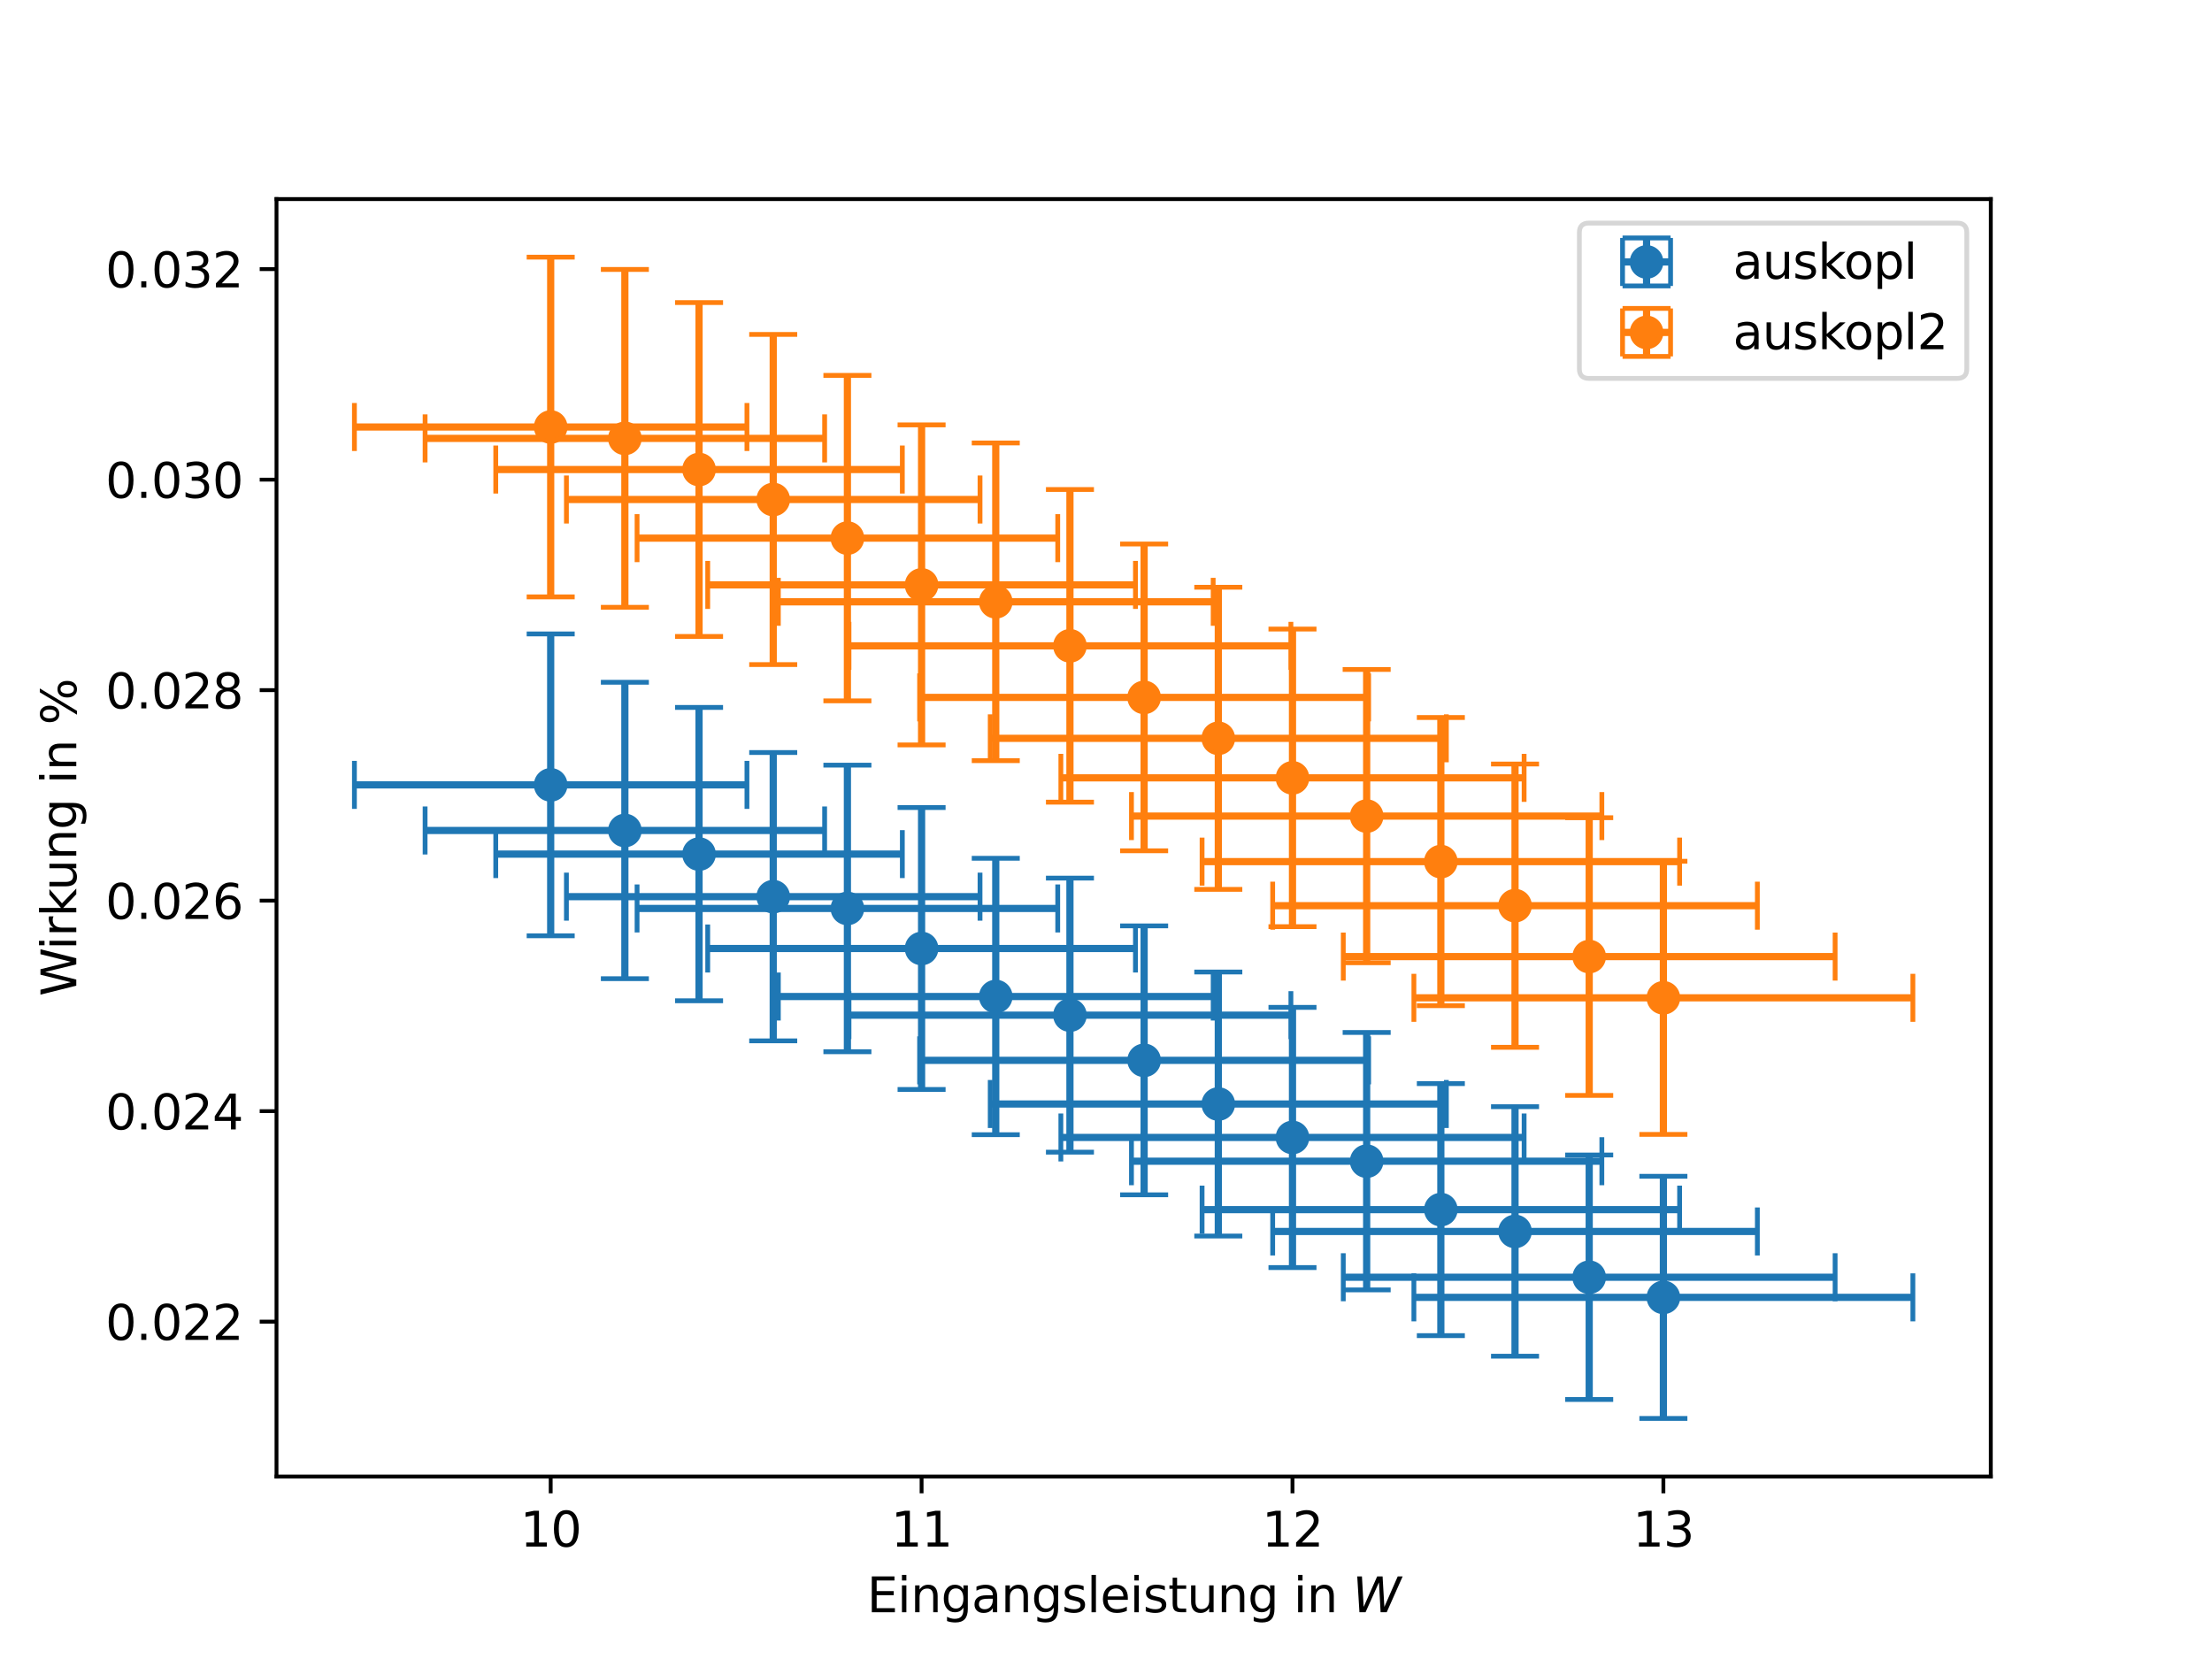<?xml version="1.0" encoding="utf-8" standalone="no"?>
<!DOCTYPE svg PUBLIC "-//W3C//DTD SVG 1.1//EN"
  "http://www.w3.org/Graphics/SVG/1.1/DTD/svg11.dtd">
<svg xmlns:xlink="http://www.w3.org/1999/xlink" width="460.8pt" height="345.6pt" viewBox="0 0 460.8 345.6" xmlns="http://www.w3.org/2000/svg" version="1.1">
 <defs>
  <style type="text/css">*{stroke-linejoin: round; stroke-linecap: butt}</style>
 </defs>
 <g id="figure_1">
  <g id="patch_1">
   <path d="M 0 345.6 
L 460.8 345.6 
L 460.8 0 
L 0 0 
z
" style="fill: #ffffff"/>
  </g>
  <g id="axes_1">
   <g id="patch_2">
    <path d="M 57.6 307.584 
L 414.72 307.584 
L 414.72 41.472 
L 57.6 41.472 
z
" style="fill: #ffffff"/>
   </g>
   <g id="matplotlib.axis_1">
    <g id="xtick_1">
     <g id="line2d_1">
      <defs>
       <path id="m0c7a2da525" d="M 0 0 
L 0 3.5 
" style="stroke: #000000; stroke-width: 0.8"/>
      </defs>
      <g>
       <use xlink:href="#m0c7a2da525" x="114.718" y="307.584" style="stroke: #000000; stroke-width: 0.8"/>
      </g>
     </g>
     <g id="text_1">
      <!-- 10 -->
      <g transform="translate(108.355 322.182) scale(0.1 -0.1)">
       <defs>
        <path id="DejaVuSans-31" d="M 794 531 
L 1825 531 
L 1825 4091 
L 703 3866 
L 703 4441 
L 1819 4666 
L 2450 4666 
L 2450 531 
L 3481 531 
L 3481 0 
L 794 0 
L 794 531 
z
" transform="scale(0.016)"/>
        <path id="DejaVuSans-30" d="M 2034 4250 
Q 1547 4250 1301 3770 
Q 1056 3291 1056 2328 
Q 1056 1369 1301 889 
Q 1547 409 2034 409 
Q 2525 409 2770 889 
Q 3016 1369 3016 2328 
Q 3016 3291 2770 3770 
Q 2525 4250 2034 4250 
z
M 2034 4750 
Q 2819 4750 3233 4129 
Q 3647 3509 3647 2328 
Q 3647 1150 3233 529 
Q 2819 -91 2034 -91 
Q 1250 -91 836 529 
Q 422 1150 422 2328 
Q 422 3509 836 4129 
Q 1250 4750 2034 4750 
z
" transform="scale(0.016)"/>
       </defs>
       <use xlink:href="#DejaVuSans-31"/>
       <use xlink:href="#DejaVuSans-30" x="63.623"/>
      </g>
     </g>
    </g>
    <g id="xtick_2">
     <g id="line2d_2">
      <g>
       <use xlink:href="#m0c7a2da525" x="191.983" y="307.584" style="stroke: #000000; stroke-width: 0.8"/>
      </g>
     </g>
     <g id="text_2">
      <!-- 11 -->
      <g transform="translate(185.62 322.182) scale(0.1 -0.1)">
       <use xlink:href="#DejaVuSans-31"/>
       <use xlink:href="#DejaVuSans-31" x="63.623"/>
      </g>
     </g>
    </g>
    <g id="xtick_3">
     <g id="line2d_3">
      <g>
       <use xlink:href="#m0c7a2da525" x="269.248" y="307.584" style="stroke: #000000; stroke-width: 0.8"/>
      </g>
     </g>
     <g id="text_3">
      <!-- 12 -->
      <g transform="translate(262.885 322.182) scale(0.1 -0.1)">
       <defs>
        <path id="DejaVuSans-32" d="M 1228 531 
L 3431 531 
L 3431 0 
L 469 0 
L 469 531 
Q 828 903 1448 1529 
Q 2069 2156 2228 2338 
Q 2531 2678 2651 2914 
Q 2772 3150 2772 3378 
Q 2772 3750 2511 3984 
Q 2250 4219 1831 4219 
Q 1534 4219 1204 4116 
Q 875 4013 500 3803 
L 500 4441 
Q 881 4594 1212 4672 
Q 1544 4750 1819 4750 
Q 2544 4750 2975 4387 
Q 3406 4025 3406 3419 
Q 3406 3131 3298 2873 
Q 3191 2616 2906 2266 
Q 2828 2175 2409 1742 
Q 1991 1309 1228 531 
z
" transform="scale(0.016)"/>
       </defs>
       <use xlink:href="#DejaVuSans-31"/>
       <use xlink:href="#DejaVuSans-32" x="63.623"/>
      </g>
     </g>
    </g>
    <g id="xtick_4">
     <g id="line2d_4">
      <g>
       <use xlink:href="#m0c7a2da525" x="346.513" y="307.584" style="stroke: #000000; stroke-width: 0.8"/>
      </g>
     </g>
     <g id="text_4">
      <!-- 13 -->
      <g transform="translate(340.15 322.182) scale(0.1 -0.1)">
       <defs>
        <path id="DejaVuSans-33" d="M 2597 2516 
Q 3050 2419 3304 2112 
Q 3559 1806 3559 1356 
Q 3559 666 3084 287 
Q 2609 -91 1734 -91 
Q 1441 -91 1130 -33 
Q 819 25 488 141 
L 488 750 
Q 750 597 1062 519 
Q 1375 441 1716 441 
Q 2309 441 2620 675 
Q 2931 909 2931 1356 
Q 2931 1769 2642 2001 
Q 2353 2234 1838 2234 
L 1294 2234 
L 1294 2753 
L 1863 2753 
Q 2328 2753 2575 2939 
Q 2822 3125 2822 3475 
Q 2822 3834 2567 4026 
Q 2313 4219 1838 4219 
Q 1578 4219 1281 4162 
Q 984 4106 628 3988 
L 628 4550 
Q 988 4650 1302 4700 
Q 1616 4750 1894 4750 
Q 2613 4750 3031 4423 
Q 3450 4097 3450 3541 
Q 3450 3153 3228 2886 
Q 3006 2619 2597 2516 
z
" transform="scale(0.016)"/>
       </defs>
       <use xlink:href="#DejaVuSans-31"/>
       <use xlink:href="#DejaVuSans-33" x="63.623"/>
      </g>
     </g>
    </g>
    <g id="text_5">
     <!-- Eingangsleistung in $W$ -->
     <g transform="translate(180.61 335.862) scale(0.1 -0.1)">
      <defs>
       <path id="DejaVuSans-45" d="M 628 4666 
L 3578 4666 
L 3578 4134 
L 1259 4134 
L 1259 2753 
L 3481 2753 
L 3481 2222 
L 1259 2222 
L 1259 531 
L 3634 531 
L 3634 0 
L 628 0 
L 628 4666 
z
" transform="scale(0.016)"/>
       <path id="DejaVuSans-69" d="M 603 3500 
L 1178 3500 
L 1178 0 
L 603 0 
L 603 3500 
z
M 603 4863 
L 1178 4863 
L 1178 4134 
L 603 4134 
L 603 4863 
z
" transform="scale(0.016)"/>
       <path id="DejaVuSans-6e" d="M 3513 2113 
L 3513 0 
L 2938 0 
L 2938 2094 
Q 2938 2591 2744 2837 
Q 2550 3084 2163 3084 
Q 1697 3084 1428 2787 
Q 1159 2491 1159 1978 
L 1159 0 
L 581 0 
L 581 3500 
L 1159 3500 
L 1159 2956 
Q 1366 3272 1645 3428 
Q 1925 3584 2291 3584 
Q 2894 3584 3203 3211 
Q 3513 2838 3513 2113 
z
" transform="scale(0.016)"/>
       <path id="DejaVuSans-67" d="M 2906 1791 
Q 2906 2416 2648 2759 
Q 2391 3103 1925 3103 
Q 1463 3103 1205 2759 
Q 947 2416 947 1791 
Q 947 1169 1205 825 
Q 1463 481 1925 481 
Q 2391 481 2648 825 
Q 2906 1169 2906 1791 
z
M 3481 434 
Q 3481 -459 3084 -895 
Q 2688 -1331 1869 -1331 
Q 1566 -1331 1297 -1286 
Q 1028 -1241 775 -1147 
L 775 -588 
Q 1028 -725 1275 -790 
Q 1522 -856 1778 -856 
Q 2344 -856 2625 -561 
Q 2906 -266 2906 331 
L 2906 616 
Q 2728 306 2450 153 
Q 2172 0 1784 0 
Q 1141 0 747 490 
Q 353 981 353 1791 
Q 353 2603 747 3093 
Q 1141 3584 1784 3584 
Q 2172 3584 2450 3431 
Q 2728 3278 2906 2969 
L 2906 3500 
L 3481 3500 
L 3481 434 
z
" transform="scale(0.016)"/>
       <path id="DejaVuSans-61" d="M 2194 1759 
Q 1497 1759 1228 1600 
Q 959 1441 959 1056 
Q 959 750 1161 570 
Q 1363 391 1709 391 
Q 2188 391 2477 730 
Q 2766 1069 2766 1631 
L 2766 1759 
L 2194 1759 
z
M 3341 1997 
L 3341 0 
L 2766 0 
L 2766 531 
Q 2569 213 2275 61 
Q 1981 -91 1556 -91 
Q 1019 -91 701 211 
Q 384 513 384 1019 
Q 384 1609 779 1909 
Q 1175 2209 1959 2209 
L 2766 2209 
L 2766 2266 
Q 2766 2663 2505 2880 
Q 2244 3097 1772 3097 
Q 1472 3097 1187 3025 
Q 903 2953 641 2809 
L 641 3341 
Q 956 3463 1253 3523 
Q 1550 3584 1831 3584 
Q 2591 3584 2966 3190 
Q 3341 2797 3341 1997 
z
" transform="scale(0.016)"/>
       <path id="DejaVuSans-73" d="M 2834 3397 
L 2834 2853 
Q 2591 2978 2328 3040 
Q 2066 3103 1784 3103 
Q 1356 3103 1142 2972 
Q 928 2841 928 2578 
Q 928 2378 1081 2264 
Q 1234 2150 1697 2047 
L 1894 2003 
Q 2506 1872 2764 1633 
Q 3022 1394 3022 966 
Q 3022 478 2636 193 
Q 2250 -91 1575 -91 
Q 1294 -91 989 -36 
Q 684 19 347 128 
L 347 722 
Q 666 556 975 473 
Q 1284 391 1588 391 
Q 1994 391 2212 530 
Q 2431 669 2431 922 
Q 2431 1156 2273 1281 
Q 2116 1406 1581 1522 
L 1381 1569 
Q 847 1681 609 1914 
Q 372 2147 372 2553 
Q 372 3047 722 3315 
Q 1072 3584 1716 3584 
Q 2034 3584 2315 3537 
Q 2597 3491 2834 3397 
z
" transform="scale(0.016)"/>
       <path id="DejaVuSans-6c" d="M 603 4863 
L 1178 4863 
L 1178 0 
L 603 0 
L 603 4863 
z
" transform="scale(0.016)"/>
       <path id="DejaVuSans-65" d="M 3597 1894 
L 3597 1613 
L 953 1613 
Q 991 1019 1311 708 
Q 1631 397 2203 397 
Q 2534 397 2845 478 
Q 3156 559 3463 722 
L 3463 178 
Q 3153 47 2828 -22 
Q 2503 -91 2169 -91 
Q 1331 -91 842 396 
Q 353 884 353 1716 
Q 353 2575 817 3079 
Q 1281 3584 2069 3584 
Q 2775 3584 3186 3129 
Q 3597 2675 3597 1894 
z
M 3022 2063 
Q 3016 2534 2758 2815 
Q 2500 3097 2075 3097 
Q 1594 3097 1305 2825 
Q 1016 2553 972 2059 
L 3022 2063 
z
" transform="scale(0.016)"/>
       <path id="DejaVuSans-74" d="M 1172 4494 
L 1172 3500 
L 2356 3500 
L 2356 3053 
L 1172 3053 
L 1172 1153 
Q 1172 725 1289 603 
Q 1406 481 1766 481 
L 2356 481 
L 2356 0 
L 1766 0 
Q 1100 0 847 248 
Q 594 497 594 1153 
L 594 3053 
L 172 3053 
L 172 3500 
L 594 3500 
L 594 4494 
L 1172 4494 
z
" transform="scale(0.016)"/>
       <path id="DejaVuSans-75" d="M 544 1381 
L 544 3500 
L 1119 3500 
L 1119 1403 
Q 1119 906 1312 657 
Q 1506 409 1894 409 
Q 2359 409 2629 706 
Q 2900 1003 2900 1516 
L 2900 3500 
L 3475 3500 
L 3475 0 
L 2900 0 
L 2900 538 
Q 2691 219 2414 64 
Q 2138 -91 1772 -91 
Q 1169 -91 856 284 
Q 544 659 544 1381 
z
M 1991 3584 
L 1991 3584 
z
" transform="scale(0.016)"/>
       <path id="DejaVuSans-20" transform="scale(0.016)"/>
       <path id="DejaVuSans-Oblique-57" d="M 616 4666 
L 1228 4666 
L 1453 697 
L 3213 4666 
L 3916 4666 
L 4147 697 
L 5888 4666 
L 6528 4666 
L 4453 0 
L 3659 0 
L 3444 3891 
L 1697 0 
L 903 0 
L 616 4666 
z
" transform="scale(0.016)"/>
      </defs>
      <use xlink:href="#DejaVuSans-45" transform="translate(0 0.016)"/>
      <use xlink:href="#DejaVuSans-69" transform="translate(63.184 0.016)"/>
      <use xlink:href="#DejaVuSans-6e" transform="translate(90.967 0.016)"/>
      <use xlink:href="#DejaVuSans-67" transform="translate(154.346 0.016)"/>
      <use xlink:href="#DejaVuSans-61" transform="translate(217.822 0.016)"/>
      <use xlink:href="#DejaVuSans-6e" transform="translate(279.102 0.016)"/>
      <use xlink:href="#DejaVuSans-67" transform="translate(342.48 0.016)"/>
      <use xlink:href="#DejaVuSans-73" transform="translate(405.957 0.016)"/>
      <use xlink:href="#DejaVuSans-6c" transform="translate(458.057 0.016)"/>
      <use xlink:href="#DejaVuSans-65" transform="translate(485.84 0.016)"/>
      <use xlink:href="#DejaVuSans-69" transform="translate(547.363 0.016)"/>
      <use xlink:href="#DejaVuSans-73" transform="translate(575.146 0.016)"/>
      <use xlink:href="#DejaVuSans-74" transform="translate(627.246 0.016)"/>
      <use xlink:href="#DejaVuSans-75" transform="translate(666.455 0.016)"/>
      <use xlink:href="#DejaVuSans-6e" transform="translate(729.834 0.016)"/>
      <use xlink:href="#DejaVuSans-67" transform="translate(793.213 0.016)"/>
      <use xlink:href="#DejaVuSans-20" transform="translate(856.689 0.016)"/>
      <use xlink:href="#DejaVuSans-69" transform="translate(888.477 0.016)"/>
      <use xlink:href="#DejaVuSans-6e" transform="translate(916.26 0.016)"/>
      <use xlink:href="#DejaVuSans-20" transform="translate(979.639 0.016)"/>
      <use xlink:href="#DejaVuSans-Oblique-57" transform="translate(1011.426 0.016)"/>
     </g>
    </g>
   </g>
   <g id="matplotlib.axis_2">
    <g id="ytick_1">
     <g id="line2d_5">
      <defs>
       <path id="m2377518bad" d="M 0 0 
L -3.5 0 
" style="stroke: #000000; stroke-width: 0.8"/>
      </defs>
      <g>
       <use xlink:href="#m2377518bad" x="57.6" y="275.325" style="stroke: #000000; stroke-width: 0.8"/>
      </g>
     </g>
     <g id="text_6">
      <!-- 0.022 -->
      <g transform="translate(21.972 279.125) scale(0.1 -0.1)">
       <defs>
        <path id="DejaVuSans-2e" d="M 684 794 
L 1344 794 
L 1344 0 
L 684 0 
L 684 794 
z
" transform="scale(0.016)"/>
       </defs>
       <use xlink:href="#DejaVuSans-30"/>
       <use xlink:href="#DejaVuSans-2e" x="63.623"/>
       <use xlink:href="#DejaVuSans-30" x="95.41"/>
       <use xlink:href="#DejaVuSans-32" x="159.033"/>
       <use xlink:href="#DejaVuSans-32" x="222.656"/>
      </g>
     </g>
    </g>
    <g id="ytick_2">
     <g id="line2d_6">
      <g>
       <use xlink:href="#m2377518bad" x="57.6" y="231.474" style="stroke: #000000; stroke-width: 0.8"/>
      </g>
     </g>
     <g id="text_7">
      <!-- 0.024 -->
      <g transform="translate(21.972 235.273) scale(0.1 -0.1)">
       <defs>
        <path id="DejaVuSans-34" d="M 2419 4116 
L 825 1625 
L 2419 1625 
L 2419 4116 
z
M 2253 4666 
L 3047 4666 
L 3047 1625 
L 3713 1625 
L 3713 1100 
L 3047 1100 
L 3047 0 
L 2419 0 
L 2419 1100 
L 313 1100 
L 313 1709 
L 2253 4666 
z
" transform="scale(0.016)"/>
       </defs>
       <use xlink:href="#DejaVuSans-30"/>
       <use xlink:href="#DejaVuSans-2e" x="63.623"/>
       <use xlink:href="#DejaVuSans-30" x="95.41"/>
       <use xlink:href="#DejaVuSans-32" x="159.033"/>
       <use xlink:href="#DejaVuSans-34" x="222.656"/>
      </g>
     </g>
    </g>
    <g id="ytick_3">
     <g id="line2d_7">
      <g>
       <use xlink:href="#m2377518bad" x="57.6" y="187.622" style="stroke: #000000; stroke-width: 0.8"/>
      </g>
     </g>
     <g id="text_8">
      <!-- 0.026 -->
      <g transform="translate(21.972 191.421) scale(0.1 -0.1)">
       <defs>
        <path id="DejaVuSans-36" d="M 2113 2584 
Q 1688 2584 1439 2293 
Q 1191 2003 1191 1497 
Q 1191 994 1439 701 
Q 1688 409 2113 409 
Q 2538 409 2786 701 
Q 3034 994 3034 1497 
Q 3034 2003 2786 2293 
Q 2538 2584 2113 2584 
z
M 3366 4563 
L 3366 3988 
Q 3128 4100 2886 4159 
Q 2644 4219 2406 4219 
Q 1781 4219 1451 3797 
Q 1122 3375 1075 2522 
Q 1259 2794 1537 2939 
Q 1816 3084 2150 3084 
Q 2853 3084 3261 2657 
Q 3669 2231 3669 1497 
Q 3669 778 3244 343 
Q 2819 -91 2113 -91 
Q 1303 -91 875 529 
Q 447 1150 447 2328 
Q 447 3434 972 4092 
Q 1497 4750 2381 4750 
Q 2619 4750 2861 4703 
Q 3103 4656 3366 4563 
z
" transform="scale(0.016)"/>
       </defs>
       <use xlink:href="#DejaVuSans-30"/>
       <use xlink:href="#DejaVuSans-2e" x="63.623"/>
       <use xlink:href="#DejaVuSans-30" x="95.41"/>
       <use xlink:href="#DejaVuSans-32" x="159.033"/>
       <use xlink:href="#DejaVuSans-36" x="222.656"/>
      </g>
     </g>
    </g>
    <g id="ytick_4">
     <g id="line2d_8">
      <g>
       <use xlink:href="#m2377518bad" x="57.6" y="143.77" style="stroke: #000000; stroke-width: 0.8"/>
      </g>
     </g>
     <g id="text_9">
      <!-- 0.028 -->
      <g transform="translate(21.972 147.569) scale(0.1 -0.1)">
       <defs>
        <path id="DejaVuSans-38" d="M 2034 2216 
Q 1584 2216 1326 1975 
Q 1069 1734 1069 1313 
Q 1069 891 1326 650 
Q 1584 409 2034 409 
Q 2484 409 2743 651 
Q 3003 894 3003 1313 
Q 3003 1734 2745 1975 
Q 2488 2216 2034 2216 
z
M 1403 2484 
Q 997 2584 770 2862 
Q 544 3141 544 3541 
Q 544 4100 942 4425 
Q 1341 4750 2034 4750 
Q 2731 4750 3128 4425 
Q 3525 4100 3525 3541 
Q 3525 3141 3298 2862 
Q 3072 2584 2669 2484 
Q 3125 2378 3379 2068 
Q 3634 1759 3634 1313 
Q 3634 634 3220 271 
Q 2806 -91 2034 -91 
Q 1263 -91 848 271 
Q 434 634 434 1313 
Q 434 1759 690 2068 
Q 947 2378 1403 2484 
z
M 1172 3481 
Q 1172 3119 1398 2916 
Q 1625 2713 2034 2713 
Q 2441 2713 2670 2916 
Q 2900 3119 2900 3481 
Q 2900 3844 2670 4047 
Q 2441 4250 2034 4250 
Q 1625 4250 1398 4047 
Q 1172 3844 1172 3481 
z
" transform="scale(0.016)"/>
       </defs>
       <use xlink:href="#DejaVuSans-30"/>
       <use xlink:href="#DejaVuSans-2e" x="63.623"/>
       <use xlink:href="#DejaVuSans-30" x="95.41"/>
       <use xlink:href="#DejaVuSans-32" x="159.033"/>
       <use xlink:href="#DejaVuSans-38" x="222.656"/>
      </g>
     </g>
    </g>
    <g id="ytick_5">
     <g id="line2d_9">
      <g>
       <use xlink:href="#m2377518bad" x="57.6" y="99.918" style="stroke: #000000; stroke-width: 0.8"/>
      </g>
     </g>
     <g id="text_10">
      <!-- 0.030 -->
      <g transform="translate(21.972 103.717) scale(0.1 -0.1)">
       <use xlink:href="#DejaVuSans-30"/>
       <use xlink:href="#DejaVuSans-2e" x="63.623"/>
       <use xlink:href="#DejaVuSans-30" x="95.41"/>
       <use xlink:href="#DejaVuSans-33" x="159.033"/>
       <use xlink:href="#DejaVuSans-30" x="222.656"/>
      </g>
     </g>
    </g>
    <g id="ytick_6">
     <g id="line2d_10">
      <g>
       <use xlink:href="#m2377518bad" x="57.6" y="56.066" style="stroke: #000000; stroke-width: 0.8"/>
      </g>
     </g>
     <g id="text_11">
      <!-- 0.032 -->
      <g transform="translate(21.972 59.865) scale(0.1 -0.1)">
       <use xlink:href="#DejaVuSans-30"/>
       <use xlink:href="#DejaVuSans-2e" x="63.623"/>
       <use xlink:href="#DejaVuSans-30" x="95.41"/>
       <use xlink:href="#DejaVuSans-33" x="159.033"/>
       <use xlink:href="#DejaVuSans-32" x="222.656"/>
      </g>
     </g>
    </g>
    <g id="text_12">
     <!-- Wirkung in % -->
     <g transform="translate(15.892 207.541) rotate(-90) scale(0.1 -0.1)">
      <defs>
       <path id="DejaVuSans-57" d="M 213 4666 
L 850 4666 
L 1831 722 
L 2809 4666 
L 3519 4666 
L 4500 722 
L 5478 4666 
L 6119 4666 
L 4947 0 
L 4153 0 
L 3169 4050 
L 2175 0 
L 1381 0 
L 213 4666 
z
" transform="scale(0.016)"/>
       <path id="DejaVuSans-72" d="M 2631 2963 
Q 2534 3019 2420 3045 
Q 2306 3072 2169 3072 
Q 1681 3072 1420 2755 
Q 1159 2438 1159 1844 
L 1159 0 
L 581 0 
L 581 3500 
L 1159 3500 
L 1159 2956 
Q 1341 3275 1631 3429 
Q 1922 3584 2338 3584 
Q 2397 3584 2469 3576 
Q 2541 3569 2628 3553 
L 2631 2963 
z
" transform="scale(0.016)"/>
       <path id="DejaVuSans-6b" d="M 581 4863 
L 1159 4863 
L 1159 1991 
L 2875 3500 
L 3609 3500 
L 1753 1863 
L 3688 0 
L 2938 0 
L 1159 1709 
L 1159 0 
L 581 0 
L 581 4863 
z
" transform="scale(0.016)"/>
       <path id="DejaVuSans-25" d="M 4653 2053 
Q 4381 2053 4226 1822 
Q 4072 1591 4072 1178 
Q 4072 772 4226 539 
Q 4381 306 4653 306 
Q 4919 306 5073 539 
Q 5228 772 5228 1178 
Q 5228 1588 5073 1820 
Q 4919 2053 4653 2053 
z
M 4653 2450 
Q 5147 2450 5437 2106 
Q 5728 1763 5728 1178 
Q 5728 594 5436 251 
Q 5144 -91 4653 -91 
Q 4153 -91 3862 251 
Q 3572 594 3572 1178 
Q 3572 1766 3864 2108 
Q 4156 2450 4653 2450 
z
M 1428 4353 
Q 1159 4353 1004 4120 
Q 850 3888 850 3481 
Q 850 3069 1003 2837 
Q 1156 2606 1428 2606 
Q 1700 2606 1854 2837 
Q 2009 3069 2009 3481 
Q 2009 3884 1853 4118 
Q 1697 4353 1428 4353 
z
M 4250 4750 
L 4750 4750 
L 1831 -91 
L 1331 -91 
L 4250 4750 
z
M 1428 4750 
Q 1922 4750 2215 4408 
Q 2509 4066 2509 3481 
Q 2509 2891 2217 2550 
Q 1925 2209 1428 2209 
Q 931 2209 642 2551 
Q 353 2894 353 3481 
Q 353 4063 643 4406 
Q 934 4750 1428 4750 
z
" transform="scale(0.016)"/>
      </defs>
      <use xlink:href="#DejaVuSans-57"/>
      <use xlink:href="#DejaVuSans-69" x="96.627"/>
      <use xlink:href="#DejaVuSans-72" x="124.41"/>
      <use xlink:href="#DejaVuSans-6b" x="165.523"/>
      <use xlink:href="#DejaVuSans-75" x="220.309"/>
      <use xlink:href="#DejaVuSans-6e" x="283.688"/>
      <use xlink:href="#DejaVuSans-67" x="347.066"/>
      <use xlink:href="#DejaVuSans-20" x="410.543"/>
      <use xlink:href="#DejaVuSans-69" x="442.33"/>
      <use xlink:href="#DejaVuSans-6e" x="470.113"/>
      <use xlink:href="#DejaVuSans-20" x="533.492"/>
      <use xlink:href="#DejaVuSans-25" x="565.279"/>
     </g>
    </g>
   </g>
   <g id="LineCollection_1">
    <path d="M 73.833 163.503 
L 155.602 163.503 
" clip-path="url(#p0dd35135f7)" style="fill: none; stroke: #1f77b4; stroke-width: 1.5"/>
    <path d="M 88.555 173.004 
L 171.786 173.004 
" clip-path="url(#p0dd35135f7)" style="fill: none; stroke: #1f77b4; stroke-width: 1.5"/>
    <path d="M 103.276 177.924 
L 187.972 177.924 
" clip-path="url(#p0dd35135f7)" style="fill: none; stroke: #1f77b4; stroke-width: 1.5"/>
    <path d="M 117.995 186.794 
L 204.158 186.794 
" clip-path="url(#p0dd35135f7)" style="fill: none; stroke: #1f77b4; stroke-width: 1.5"/>
    <path d="M 132.713 189.246 
L 220.346 189.246 
" clip-path="url(#p0dd35135f7)" style="fill: none; stroke: #1f77b4; stroke-width: 1.5"/>
    <path d="M 147.429 197.588 
L 236.536 197.588 
" clip-path="url(#p0dd35135f7)" style="fill: none; stroke: #1f77b4; stroke-width: 1.5"/>
    <path d="M 162.145 207.59 
L 252.726 207.59 
" clip-path="url(#p0dd35135f7)" style="fill: none; stroke: #1f77b4; stroke-width: 1.5"/>
    <path d="M 176.859 211.471 
L 268.918 211.471 
" clip-path="url(#p0dd35135f7)" style="fill: none; stroke: #1f77b4; stroke-width: 1.5"/>
    <path d="M 191.572 220.889 
L 285.111 220.889 
" clip-path="url(#p0dd35135f7)" style="fill: none; stroke: #1f77b4; stroke-width: 1.5"/>
    <path d="M 206.284 229.987 
L 301.305 229.987 
" clip-path="url(#p0dd35135f7)" style="fill: none; stroke: #1f77b4; stroke-width: 1.5"/>
    <path d="M 220.996 236.955 
L 317.5 236.955 
" clip-path="url(#p0dd35135f7)" style="fill: none; stroke: #1f77b4; stroke-width: 1.5"/>
    <path d="M 235.706 241.897 
L 333.695 241.897 
" clip-path="url(#p0dd35135f7)" style="fill: none; stroke: #1f77b4; stroke-width: 1.5"/>
    <path d="M 250.415 251.985 
L 349.892 251.985 
" clip-path="url(#p0dd35135f7)" style="fill: none; stroke: #1f77b4; stroke-width: 1.5"/>
    <path d="M 265.123 256.532 
L 366.09 256.532 
" clip-path="url(#p0dd35135f7)" style="fill: none; stroke: #1f77b4; stroke-width: 1.5"/>
    <path d="M 279.831 266.075 
L 382.288 266.075 
" clip-path="url(#p0dd35135f7)" style="fill: none; stroke: #1f77b4; stroke-width: 1.5"/>
    <path d="M 294.538 270.266 
L 398.487 270.266 
" clip-path="url(#p0dd35135f7)" style="fill: none; stroke: #1f77b4; stroke-width: 1.5"/>
   </g>
   <g id="LineCollection_2">
    <path d="M 114.718 194.946 
L 114.718 132.061 
" clip-path="url(#p0dd35135f7)" style="fill: none; stroke: #1f77b4; stroke-width: 1.5"/>
    <path d="M 130.171 203.88 
L 130.171 142.129 
" clip-path="url(#p0dd35135f7)" style="fill: none; stroke: #1f77b4; stroke-width: 1.5"/>
    <path d="M 145.624 208.479 
L 145.624 147.369 
" clip-path="url(#p0dd35135f7)" style="fill: none; stroke: #1f77b4; stroke-width: 1.5"/>
    <path d="M 161.077 216.826 
L 161.077 156.763 
" clip-path="url(#p0dd35135f7)" style="fill: none; stroke: #1f77b4; stroke-width: 1.5"/>
    <path d="M 176.53 219.095 
L 176.53 159.396 
" clip-path="url(#p0dd35135f7)" style="fill: none; stroke: #1f77b4; stroke-width: 1.5"/>
    <path d="M 191.983 226.95 
L 191.983 168.226 
" clip-path="url(#p0dd35135f7)" style="fill: none; stroke: #1f77b4; stroke-width: 1.5"/>
    <path d="M 207.436 236.381 
L 207.436 178.798 
" clip-path="url(#p0dd35135f7)" style="fill: none; stroke: #1f77b4; stroke-width: 1.5"/>
    <path d="M 222.889 240.016 
L 222.889 182.926 
" clip-path="url(#p0dd35135f7)" style="fill: none; stroke: #1f77b4; stroke-width: 1.5"/>
    <path d="M 238.342 248.901 
L 238.342 192.876 
" clip-path="url(#p0dd35135f7)" style="fill: none; stroke: #1f77b4; stroke-width: 1.5"/>
    <path d="M 253.795 257.487 
L 253.795 202.487 
" clip-path="url(#p0dd35135f7)" style="fill: none; stroke: #1f77b4; stroke-width: 1.5"/>
    <path d="M 269.248 264.056 
L 269.248 209.854 
" clip-path="url(#p0dd35135f7)" style="fill: none; stroke: #1f77b4; stroke-width: 1.5"/>
    <path d="M 284.701 268.707 
L 284.701 215.087 
" clip-path="url(#p0dd35135f7)" style="fill: none; stroke: #1f77b4; stroke-width: 1.5"/>
    <path d="M 300.154 278.239 
L 300.154 225.731 
" clip-path="url(#p0dd35135f7)" style="fill: none; stroke: #1f77b4; stroke-width: 1.5"/>
    <path d="M 315.607 282.52 
L 315.607 230.543 
" clip-path="url(#p0dd35135f7)" style="fill: none; stroke: #1f77b4; stroke-width: 1.5"/>
    <path d="M 331.06 291.541 
L 331.06 240.609 
" clip-path="url(#p0dd35135f7)" style="fill: none; stroke: #1f77b4; stroke-width: 1.5"/>
    <path d="M 346.513 295.488 
L 346.513 245.043 
" clip-path="url(#p0dd35135f7)" style="fill: none; stroke: #1f77b4; stroke-width: 1.5"/>
   </g>
   <g id="line2d_11">
    <defs>
     <path id="m88c72d7dd5" d="M 0 5 
L 0 -5 
" style="stroke: #1f77b4"/>
    </defs>
    <g clip-path="url(#p0dd35135f7)">
     <use xlink:href="#m88c72d7dd5" x="73.833" y="163.503" style="fill: #1f77b4; stroke: #1f77b4"/>
     <use xlink:href="#m88c72d7dd5" x="88.555" y="173.004" style="fill: #1f77b4; stroke: #1f77b4"/>
     <use xlink:href="#m88c72d7dd5" x="103.276" y="177.924" style="fill: #1f77b4; stroke: #1f77b4"/>
     <use xlink:href="#m88c72d7dd5" x="117.995" y="186.794" style="fill: #1f77b4; stroke: #1f77b4"/>
     <use xlink:href="#m88c72d7dd5" x="132.713" y="189.246" style="fill: #1f77b4; stroke: #1f77b4"/>
     <use xlink:href="#m88c72d7dd5" x="147.429" y="197.588" style="fill: #1f77b4; stroke: #1f77b4"/>
     <use xlink:href="#m88c72d7dd5" x="162.145" y="207.59" style="fill: #1f77b4; stroke: #1f77b4"/>
     <use xlink:href="#m88c72d7dd5" x="176.859" y="211.471" style="fill: #1f77b4; stroke: #1f77b4"/>
     <use xlink:href="#m88c72d7dd5" x="191.572" y="220.889" style="fill: #1f77b4; stroke: #1f77b4"/>
     <use xlink:href="#m88c72d7dd5" x="206.284" y="229.987" style="fill: #1f77b4; stroke: #1f77b4"/>
     <use xlink:href="#m88c72d7dd5" x="220.996" y="236.955" style="fill: #1f77b4; stroke: #1f77b4"/>
     <use xlink:href="#m88c72d7dd5" x="235.706" y="241.897" style="fill: #1f77b4; stroke: #1f77b4"/>
     <use xlink:href="#m88c72d7dd5" x="250.415" y="251.985" style="fill: #1f77b4; stroke: #1f77b4"/>
     <use xlink:href="#m88c72d7dd5" x="265.123" y="256.532" style="fill: #1f77b4; stroke: #1f77b4"/>
     <use xlink:href="#m88c72d7dd5" x="279.831" y="266.075" style="fill: #1f77b4; stroke: #1f77b4"/>
     <use xlink:href="#m88c72d7dd5" x="294.538" y="270.266" style="fill: #1f77b4; stroke: #1f77b4"/>
    </g>
   </g>
   <g id="line2d_12">
    <g clip-path="url(#p0dd35135f7)">
     <use xlink:href="#m88c72d7dd5" x="155.602" y="163.503" style="fill: #1f77b4; stroke: #1f77b4"/>
     <use xlink:href="#m88c72d7dd5" x="171.786" y="173.004" style="fill: #1f77b4; stroke: #1f77b4"/>
     <use xlink:href="#m88c72d7dd5" x="187.972" y="177.924" style="fill: #1f77b4; stroke: #1f77b4"/>
     <use xlink:href="#m88c72d7dd5" x="204.158" y="186.794" style="fill: #1f77b4; stroke: #1f77b4"/>
     <use xlink:href="#m88c72d7dd5" x="220.346" y="189.246" style="fill: #1f77b4; stroke: #1f77b4"/>
     <use xlink:href="#m88c72d7dd5" x="236.536" y="197.588" style="fill: #1f77b4; stroke: #1f77b4"/>
     <use xlink:href="#m88c72d7dd5" x="252.726" y="207.59" style="fill: #1f77b4; stroke: #1f77b4"/>
     <use xlink:href="#m88c72d7dd5" x="268.918" y="211.471" style="fill: #1f77b4; stroke: #1f77b4"/>
     <use xlink:href="#m88c72d7dd5" x="285.111" y="220.889" style="fill: #1f77b4; stroke: #1f77b4"/>
     <use xlink:href="#m88c72d7dd5" x="301.305" y="229.987" style="fill: #1f77b4; stroke: #1f77b4"/>
     <use xlink:href="#m88c72d7dd5" x="317.5" y="236.955" style="fill: #1f77b4; stroke: #1f77b4"/>
     <use xlink:href="#m88c72d7dd5" x="333.695" y="241.897" style="fill: #1f77b4; stroke: #1f77b4"/>
     <use xlink:href="#m88c72d7dd5" x="349.892" y="251.985" style="fill: #1f77b4; stroke: #1f77b4"/>
     <use xlink:href="#m88c72d7dd5" x="366.09" y="256.532" style="fill: #1f77b4; stroke: #1f77b4"/>
     <use xlink:href="#m88c72d7dd5" x="382.288" y="266.075" style="fill: #1f77b4; stroke: #1f77b4"/>
     <use xlink:href="#m88c72d7dd5" x="398.487" y="270.266" style="fill: #1f77b4; stroke: #1f77b4"/>
    </g>
   </g>
   <g id="line2d_13">
    <defs>
     <path id="m3e5dcda5ac" d="M 5 0 
L -5 -0 
" style="stroke: #1f77b4"/>
    </defs>
    <g clip-path="url(#p0dd35135f7)">
     <use xlink:href="#m3e5dcda5ac" x="114.718" y="194.946" style="fill: #1f77b4; stroke: #1f77b4"/>
     <use xlink:href="#m3e5dcda5ac" x="130.171" y="203.88" style="fill: #1f77b4; stroke: #1f77b4"/>
     <use xlink:href="#m3e5dcda5ac" x="145.624" y="208.479" style="fill: #1f77b4; stroke: #1f77b4"/>
     <use xlink:href="#m3e5dcda5ac" x="161.077" y="216.826" style="fill: #1f77b4; stroke: #1f77b4"/>
     <use xlink:href="#m3e5dcda5ac" x="176.53" y="219.095" style="fill: #1f77b4; stroke: #1f77b4"/>
     <use xlink:href="#m3e5dcda5ac" x="191.983" y="226.95" style="fill: #1f77b4; stroke: #1f77b4"/>
     <use xlink:href="#m3e5dcda5ac" x="207.436" y="236.381" style="fill: #1f77b4; stroke: #1f77b4"/>
     <use xlink:href="#m3e5dcda5ac" x="222.889" y="240.016" style="fill: #1f77b4; stroke: #1f77b4"/>
     <use xlink:href="#m3e5dcda5ac" x="238.342" y="248.901" style="fill: #1f77b4; stroke: #1f77b4"/>
     <use xlink:href="#m3e5dcda5ac" x="253.795" y="257.487" style="fill: #1f77b4; stroke: #1f77b4"/>
     <use xlink:href="#m3e5dcda5ac" x="269.248" y="264.056" style="fill: #1f77b4; stroke: #1f77b4"/>
     <use xlink:href="#m3e5dcda5ac" x="284.701" y="268.707" style="fill: #1f77b4; stroke: #1f77b4"/>
     <use xlink:href="#m3e5dcda5ac" x="300.154" y="278.239" style="fill: #1f77b4; stroke: #1f77b4"/>
     <use xlink:href="#m3e5dcda5ac" x="315.607" y="282.52" style="fill: #1f77b4; stroke: #1f77b4"/>
     <use xlink:href="#m3e5dcda5ac" x="331.06" y="291.541" style="fill: #1f77b4; stroke: #1f77b4"/>
     <use xlink:href="#m3e5dcda5ac" x="346.513" y="295.488" style="fill: #1f77b4; stroke: #1f77b4"/>
    </g>
   </g>
   <g id="line2d_14">
    <g clip-path="url(#p0dd35135f7)">
     <use xlink:href="#m3e5dcda5ac" x="114.718" y="132.061" style="fill: #1f77b4; stroke: #1f77b4"/>
     <use xlink:href="#m3e5dcda5ac" x="130.171" y="142.129" style="fill: #1f77b4; stroke: #1f77b4"/>
     <use xlink:href="#m3e5dcda5ac" x="145.624" y="147.369" style="fill: #1f77b4; stroke: #1f77b4"/>
     <use xlink:href="#m3e5dcda5ac" x="161.077" y="156.763" style="fill: #1f77b4; stroke: #1f77b4"/>
     <use xlink:href="#m3e5dcda5ac" x="176.53" y="159.396" style="fill: #1f77b4; stroke: #1f77b4"/>
     <use xlink:href="#m3e5dcda5ac" x="191.983" y="168.226" style="fill: #1f77b4; stroke: #1f77b4"/>
     <use xlink:href="#m3e5dcda5ac" x="207.436" y="178.798" style="fill: #1f77b4; stroke: #1f77b4"/>
     <use xlink:href="#m3e5dcda5ac" x="222.889" y="182.926" style="fill: #1f77b4; stroke: #1f77b4"/>
     <use xlink:href="#m3e5dcda5ac" x="238.342" y="192.876" style="fill: #1f77b4; stroke: #1f77b4"/>
     <use xlink:href="#m3e5dcda5ac" x="253.795" y="202.487" style="fill: #1f77b4; stroke: #1f77b4"/>
     <use xlink:href="#m3e5dcda5ac" x="269.248" y="209.854" style="fill: #1f77b4; stroke: #1f77b4"/>
     <use xlink:href="#m3e5dcda5ac" x="284.701" y="215.087" style="fill: #1f77b4; stroke: #1f77b4"/>
     <use xlink:href="#m3e5dcda5ac" x="300.154" y="225.731" style="fill: #1f77b4; stroke: #1f77b4"/>
     <use xlink:href="#m3e5dcda5ac" x="315.607" y="230.543" style="fill: #1f77b4; stroke: #1f77b4"/>
     <use xlink:href="#m3e5dcda5ac" x="331.06" y="240.609" style="fill: #1f77b4; stroke: #1f77b4"/>
     <use xlink:href="#m3e5dcda5ac" x="346.513" y="245.043" style="fill: #1f77b4; stroke: #1f77b4"/>
    </g>
   </g>
   <g id="LineCollection_3">
    <path d="M 73.833 88.955 
L 155.602 88.955 
" clip-path="url(#p0dd35135f7)" style="fill: none; stroke: #ff7f0e; stroke-width: 1.5"/>
    <path d="M 88.555 91.32 
L 171.786 91.32 
" clip-path="url(#p0dd35135f7)" style="fill: none; stroke: #ff7f0e; stroke-width: 1.5"/>
    <path d="M 103.276 97.81 
L 187.972 97.81 
" clip-path="url(#p0dd35135f7)" style="fill: none; stroke: #ff7f0e; stroke-width: 1.5"/>
    <path d="M 117.995 104.055 
L 204.158 104.055 
" clip-path="url(#p0dd35135f7)" style="fill: none; stroke: #ff7f0e; stroke-width: 1.5"/>
    <path d="M 132.713 112.099 
L 220.346 112.099 
" clip-path="url(#p0dd35135f7)" style="fill: none; stroke: #ff7f0e; stroke-width: 1.5"/>
    <path d="M 147.429 121.844 
L 236.536 121.844 
" clip-path="url(#p0dd35135f7)" style="fill: none; stroke: #ff7f0e; stroke-width: 1.5"/>
    <path d="M 162.145 125.368 
L 252.726 125.368 
" clip-path="url(#p0dd35135f7)" style="fill: none; stroke: #ff7f0e; stroke-width: 1.5"/>
    <path d="M 176.859 134.538 
L 268.918 134.538 
" clip-path="url(#p0dd35135f7)" style="fill: none; stroke: #ff7f0e; stroke-width: 1.5"/>
    <path d="M 191.572 145.282 
L 285.111 145.282 
" clip-path="url(#p0dd35135f7)" style="fill: none; stroke: #ff7f0e; stroke-width: 1.5"/>
    <path d="M 206.284 153.804 
L 301.305 153.804 
" clip-path="url(#p0dd35135f7)" style="fill: none; stroke: #ff7f0e; stroke-width: 1.5"/>
    <path d="M 220.996 162.041 
L 317.5 162.041 
" clip-path="url(#p0dd35135f7)" style="fill: none; stroke: #ff7f0e; stroke-width: 1.5"/>
    <path d="M 235.706 170.009 
L 333.695 170.009 
" clip-path="url(#p0dd35135f7)" style="fill: none; stroke: #ff7f0e; stroke-width: 1.5"/>
    <path d="M 250.415 179.488 
L 349.892 179.488 
" clip-path="url(#p0dd35135f7)" style="fill: none; stroke: #ff7f0e; stroke-width: 1.5"/>
    <path d="M 265.123 188.666 
L 366.09 188.666 
" clip-path="url(#p0dd35135f7)" style="fill: none; stroke: #ff7f0e; stroke-width: 1.5"/>
    <path d="M 279.831 199.27 
L 382.288 199.27 
" clip-path="url(#p0dd35135f7)" style="fill: none; stroke: #ff7f0e; stroke-width: 1.5"/>
    <path d="M 294.538 207.861 
L 398.487 207.861 
" clip-path="url(#p0dd35135f7)" style="fill: none; stroke: #ff7f0e; stroke-width: 1.5"/>
   </g>
   <g id="LineCollection_4">
    <path d="M 114.718 124.342 
L 114.718 53.568 
" clip-path="url(#p0dd35135f7)" style="fill: none; stroke: #ff7f0e; stroke-width: 1.5"/>
    <path d="M 130.171 126.508 
L 130.171 56.131 
" clip-path="url(#p0dd35135f7)" style="fill: none; stroke: #ff7f0e; stroke-width: 1.5"/>
    <path d="M 145.624 132.587 
L 145.624 63.033 
" clip-path="url(#p0dd35135f7)" style="fill: none; stroke: #ff7f0e; stroke-width: 1.5"/>
    <path d="M 161.077 138.439 
L 161.077 69.671 
" clip-path="url(#p0dd35135f7)" style="fill: none; stroke: #ff7f0e; stroke-width: 1.5"/>
    <path d="M 176.53 145.999 
L 176.53 78.199 
" clip-path="url(#p0dd35135f7)" style="fill: none; stroke: #ff7f0e; stroke-width: 1.5"/>
    <path d="M 191.983 155.176 
L 191.983 88.512 
" clip-path="url(#p0dd35135f7)" style="fill: none; stroke: #ff7f0e; stroke-width: 1.5"/>
    <path d="M 207.436 158.462 
L 207.436 92.273 
" clip-path="url(#p0dd35135f7)" style="fill: none; stroke: #ff7f0e; stroke-width: 1.5"/>
    <path d="M 222.889 167.103 
L 222.889 101.973 
" clip-path="url(#p0dd35135f7)" style="fill: none; stroke: #ff7f0e; stroke-width: 1.5"/>
    <path d="M 238.342 177.239 
L 238.342 113.325 
" clip-path="url(#p0dd35135f7)" style="fill: none; stroke: #ff7f0e; stroke-width: 1.5"/>
    <path d="M 253.795 185.273 
L 253.795 122.334 
" clip-path="url(#p0dd35135f7)" style="fill: none; stroke: #ff7f0e; stroke-width: 1.5"/>
    <path d="M 269.248 193.041 
L 269.248 131.042 
" clip-path="url(#p0dd35135f7)" style="fill: none; stroke: #ff7f0e; stroke-width: 1.5"/>
    <path d="M 284.701 200.555 
L 284.701 139.463 
" clip-path="url(#p0dd35135f7)" style="fill: none; stroke: #ff7f0e; stroke-width: 1.5"/>
    <path d="M 300.154 209.506 
L 300.154 149.47 
" clip-path="url(#p0dd35135f7)" style="fill: none; stroke: #ff7f0e; stroke-width: 1.5"/>
    <path d="M 315.607 218.173 
L 315.607 159.158 
" clip-path="url(#p0dd35135f7)" style="fill: none; stroke: #ff7f0e; stroke-width: 1.5"/>
    <path d="M 331.06 228.196 
L 331.06 170.344 
" clip-path="url(#p0dd35135f7)" style="fill: none; stroke: #ff7f0e; stroke-width: 1.5"/>
    <path d="M 346.513 236.313 
L 346.513 179.409 
" clip-path="url(#p0dd35135f7)" style="fill: none; stroke: #ff7f0e; stroke-width: 1.5"/>
   </g>
   <g id="line2d_15">
    <defs>
     <path id="md903804e00" d="M 0 5 
L 0 -5 
" style="stroke: #ff7f0e"/>
    </defs>
    <g clip-path="url(#p0dd35135f7)">
     <use xlink:href="#md903804e00" x="73.833" y="88.955" style="fill: #ff7f0e; stroke: #ff7f0e"/>
     <use xlink:href="#md903804e00" x="88.555" y="91.32" style="fill: #ff7f0e; stroke: #ff7f0e"/>
     <use xlink:href="#md903804e00" x="103.276" y="97.81" style="fill: #ff7f0e; stroke: #ff7f0e"/>
     <use xlink:href="#md903804e00" x="117.995" y="104.055" style="fill: #ff7f0e; stroke: #ff7f0e"/>
     <use xlink:href="#md903804e00" x="132.713" y="112.099" style="fill: #ff7f0e; stroke: #ff7f0e"/>
     <use xlink:href="#md903804e00" x="147.429" y="121.844" style="fill: #ff7f0e; stroke: #ff7f0e"/>
     <use xlink:href="#md903804e00" x="162.145" y="125.368" style="fill: #ff7f0e; stroke: #ff7f0e"/>
     <use xlink:href="#md903804e00" x="176.859" y="134.538" style="fill: #ff7f0e; stroke: #ff7f0e"/>
     <use xlink:href="#md903804e00" x="191.572" y="145.282" style="fill: #ff7f0e; stroke: #ff7f0e"/>
     <use xlink:href="#md903804e00" x="206.284" y="153.804" style="fill: #ff7f0e; stroke: #ff7f0e"/>
     <use xlink:href="#md903804e00" x="220.996" y="162.041" style="fill: #ff7f0e; stroke: #ff7f0e"/>
     <use xlink:href="#md903804e00" x="235.706" y="170.009" style="fill: #ff7f0e; stroke: #ff7f0e"/>
     <use xlink:href="#md903804e00" x="250.415" y="179.488" style="fill: #ff7f0e; stroke: #ff7f0e"/>
     <use xlink:href="#md903804e00" x="265.123" y="188.666" style="fill: #ff7f0e; stroke: #ff7f0e"/>
     <use xlink:href="#md903804e00" x="279.831" y="199.27" style="fill: #ff7f0e; stroke: #ff7f0e"/>
     <use xlink:href="#md903804e00" x="294.538" y="207.861" style="fill: #ff7f0e; stroke: #ff7f0e"/>
    </g>
   </g>
   <g id="line2d_16">
    <g clip-path="url(#p0dd35135f7)">
     <use xlink:href="#md903804e00" x="155.602" y="88.955" style="fill: #ff7f0e; stroke: #ff7f0e"/>
     <use xlink:href="#md903804e00" x="171.786" y="91.32" style="fill: #ff7f0e; stroke: #ff7f0e"/>
     <use xlink:href="#md903804e00" x="187.972" y="97.81" style="fill: #ff7f0e; stroke: #ff7f0e"/>
     <use xlink:href="#md903804e00" x="204.158" y="104.055" style="fill: #ff7f0e; stroke: #ff7f0e"/>
     <use xlink:href="#md903804e00" x="220.346" y="112.099" style="fill: #ff7f0e; stroke: #ff7f0e"/>
     <use xlink:href="#md903804e00" x="236.536" y="121.844" style="fill: #ff7f0e; stroke: #ff7f0e"/>
     <use xlink:href="#md903804e00" x="252.726" y="125.368" style="fill: #ff7f0e; stroke: #ff7f0e"/>
     <use xlink:href="#md903804e00" x="268.918" y="134.538" style="fill: #ff7f0e; stroke: #ff7f0e"/>
     <use xlink:href="#md903804e00" x="285.111" y="145.282" style="fill: #ff7f0e; stroke: #ff7f0e"/>
     <use xlink:href="#md903804e00" x="301.305" y="153.804" style="fill: #ff7f0e; stroke: #ff7f0e"/>
     <use xlink:href="#md903804e00" x="317.5" y="162.041" style="fill: #ff7f0e; stroke: #ff7f0e"/>
     <use xlink:href="#md903804e00" x="333.695" y="170.009" style="fill: #ff7f0e; stroke: #ff7f0e"/>
     <use xlink:href="#md903804e00" x="349.892" y="179.488" style="fill: #ff7f0e; stroke: #ff7f0e"/>
     <use xlink:href="#md903804e00" x="366.09" y="188.666" style="fill: #ff7f0e; stroke: #ff7f0e"/>
     <use xlink:href="#md903804e00" x="382.288" y="199.27" style="fill: #ff7f0e; stroke: #ff7f0e"/>
     <use xlink:href="#md903804e00" x="398.487" y="207.861" style="fill: #ff7f0e; stroke: #ff7f0e"/>
    </g>
   </g>
   <g id="line2d_17">
    <defs>
     <path id="m105383ea7a" d="M 5 0 
L -5 -0 
" style="stroke: #ff7f0e"/>
    </defs>
    <g clip-path="url(#p0dd35135f7)">
     <use xlink:href="#m105383ea7a" x="114.718" y="124.342" style="fill: #ff7f0e; stroke: #ff7f0e"/>
     <use xlink:href="#m105383ea7a" x="130.171" y="126.508" style="fill: #ff7f0e; stroke: #ff7f0e"/>
     <use xlink:href="#m105383ea7a" x="145.624" y="132.587" style="fill: #ff7f0e; stroke: #ff7f0e"/>
     <use xlink:href="#m105383ea7a" x="161.077" y="138.439" style="fill: #ff7f0e; stroke: #ff7f0e"/>
     <use xlink:href="#m105383ea7a" x="176.53" y="145.999" style="fill: #ff7f0e; stroke: #ff7f0e"/>
     <use xlink:href="#m105383ea7a" x="191.983" y="155.176" style="fill: #ff7f0e; stroke: #ff7f0e"/>
     <use xlink:href="#m105383ea7a" x="207.436" y="158.462" style="fill: #ff7f0e; stroke: #ff7f0e"/>
     <use xlink:href="#m105383ea7a" x="222.889" y="167.103" style="fill: #ff7f0e; stroke: #ff7f0e"/>
     <use xlink:href="#m105383ea7a" x="238.342" y="177.239" style="fill: #ff7f0e; stroke: #ff7f0e"/>
     <use xlink:href="#m105383ea7a" x="253.795" y="185.273" style="fill: #ff7f0e; stroke: #ff7f0e"/>
     <use xlink:href="#m105383ea7a" x="269.248" y="193.041" style="fill: #ff7f0e; stroke: #ff7f0e"/>
     <use xlink:href="#m105383ea7a" x="284.701" y="200.555" style="fill: #ff7f0e; stroke: #ff7f0e"/>
     <use xlink:href="#m105383ea7a" x="300.154" y="209.506" style="fill: #ff7f0e; stroke: #ff7f0e"/>
     <use xlink:href="#m105383ea7a" x="315.607" y="218.173" style="fill: #ff7f0e; stroke: #ff7f0e"/>
     <use xlink:href="#m105383ea7a" x="331.06" y="228.196" style="fill: #ff7f0e; stroke: #ff7f0e"/>
     <use xlink:href="#m105383ea7a" x="346.513" y="236.313" style="fill: #ff7f0e; stroke: #ff7f0e"/>
    </g>
   </g>
   <g id="line2d_18">
    <g clip-path="url(#p0dd35135f7)">
     <use xlink:href="#m105383ea7a" x="114.718" y="53.568" style="fill: #ff7f0e; stroke: #ff7f0e"/>
     <use xlink:href="#m105383ea7a" x="130.171" y="56.131" style="fill: #ff7f0e; stroke: #ff7f0e"/>
     <use xlink:href="#m105383ea7a" x="145.624" y="63.033" style="fill: #ff7f0e; stroke: #ff7f0e"/>
     <use xlink:href="#m105383ea7a" x="161.077" y="69.671" style="fill: #ff7f0e; stroke: #ff7f0e"/>
     <use xlink:href="#m105383ea7a" x="176.53" y="78.199" style="fill: #ff7f0e; stroke: #ff7f0e"/>
     <use xlink:href="#m105383ea7a" x="191.983" y="88.512" style="fill: #ff7f0e; stroke: #ff7f0e"/>
     <use xlink:href="#m105383ea7a" x="207.436" y="92.273" style="fill: #ff7f0e; stroke: #ff7f0e"/>
     <use xlink:href="#m105383ea7a" x="222.889" y="101.973" style="fill: #ff7f0e; stroke: #ff7f0e"/>
     <use xlink:href="#m105383ea7a" x="238.342" y="113.325" style="fill: #ff7f0e; stroke: #ff7f0e"/>
     <use xlink:href="#m105383ea7a" x="253.795" y="122.334" style="fill: #ff7f0e; stroke: #ff7f0e"/>
     <use xlink:href="#m105383ea7a" x="269.248" y="131.042" style="fill: #ff7f0e; stroke: #ff7f0e"/>
     <use xlink:href="#m105383ea7a" x="284.701" y="139.463" style="fill: #ff7f0e; stroke: #ff7f0e"/>
     <use xlink:href="#m105383ea7a" x="300.154" y="149.47" style="fill: #ff7f0e; stroke: #ff7f0e"/>
     <use xlink:href="#m105383ea7a" x="315.607" y="159.158" style="fill: #ff7f0e; stroke: #ff7f0e"/>
     <use xlink:href="#m105383ea7a" x="331.06" y="170.344" style="fill: #ff7f0e; stroke: #ff7f0e"/>
     <use xlink:href="#m105383ea7a" x="346.513" y="179.409" style="fill: #ff7f0e; stroke: #ff7f0e"/>
    </g>
   </g>
   <g id="line2d_19">
    <defs>
     <path id="m2534bf8fec" d="M 0 3 
C 0.796 3 1.559 2.684 2.121 2.121 
C 2.684 1.559 3 0.796 3 0 
C 3 -0.796 2.684 -1.559 2.121 -2.121 
C 1.559 -2.684 0.796 -3 0 -3 
C -0.796 -3 -1.559 -2.684 -2.121 -2.121 
C -2.684 -1.559 -3 -0.796 -3 0 
C -3 0.796 -2.684 1.559 -2.121 2.121 
C -1.559 2.684 -0.796 3 0 3 
z
" style="stroke: #1f77b4"/>
    </defs>
    <g clip-path="url(#p0dd35135f7)">
     <use xlink:href="#m2534bf8fec" x="114.718" y="163.503" style="fill: #1f77b4; stroke: #1f77b4"/>
     <use xlink:href="#m2534bf8fec" x="130.171" y="173.004" style="fill: #1f77b4; stroke: #1f77b4"/>
     <use xlink:href="#m2534bf8fec" x="145.624" y="177.924" style="fill: #1f77b4; stroke: #1f77b4"/>
     <use xlink:href="#m2534bf8fec" x="161.077" y="186.794" style="fill: #1f77b4; stroke: #1f77b4"/>
     <use xlink:href="#m2534bf8fec" x="176.53" y="189.246" style="fill: #1f77b4; stroke: #1f77b4"/>
     <use xlink:href="#m2534bf8fec" x="191.983" y="197.588" style="fill: #1f77b4; stroke: #1f77b4"/>
     <use xlink:href="#m2534bf8fec" x="207.436" y="207.59" style="fill: #1f77b4; stroke: #1f77b4"/>
     <use xlink:href="#m2534bf8fec" x="222.889" y="211.471" style="fill: #1f77b4; stroke: #1f77b4"/>
     <use xlink:href="#m2534bf8fec" x="238.342" y="220.889" style="fill: #1f77b4; stroke: #1f77b4"/>
     <use xlink:href="#m2534bf8fec" x="253.795" y="229.987" style="fill: #1f77b4; stroke: #1f77b4"/>
     <use xlink:href="#m2534bf8fec" x="269.248" y="236.955" style="fill: #1f77b4; stroke: #1f77b4"/>
     <use xlink:href="#m2534bf8fec" x="284.701" y="241.897" style="fill: #1f77b4; stroke: #1f77b4"/>
     <use xlink:href="#m2534bf8fec" x="300.154" y="251.985" style="fill: #1f77b4; stroke: #1f77b4"/>
     <use xlink:href="#m2534bf8fec" x="315.607" y="256.532" style="fill: #1f77b4; stroke: #1f77b4"/>
     <use xlink:href="#m2534bf8fec" x="331.06" y="266.075" style="fill: #1f77b4; stroke: #1f77b4"/>
     <use xlink:href="#m2534bf8fec" x="346.513" y="270.266" style="fill: #1f77b4; stroke: #1f77b4"/>
    </g>
   </g>
   <g id="line2d_20">
    <defs>
     <path id="m7773de028a" d="M 0 3 
C 0.796 3 1.559 2.684 2.121 2.121 
C 2.684 1.559 3 0.796 3 0 
C 3 -0.796 2.684 -1.559 2.121 -2.121 
C 1.559 -2.684 0.796 -3 0 -3 
C -0.796 -3 -1.559 -2.684 -2.121 -2.121 
C -2.684 -1.559 -3 -0.796 -3 0 
C -3 0.796 -2.684 1.559 -2.121 2.121 
C -1.559 2.684 -0.796 3 0 3 
z
" style="stroke: #ff7f0e"/>
    </defs>
    <g clip-path="url(#p0dd35135f7)">
     <use xlink:href="#m7773de028a" x="114.718" y="88.955" style="fill: #ff7f0e; stroke: #ff7f0e"/>
     <use xlink:href="#m7773de028a" x="130.171" y="91.32" style="fill: #ff7f0e; stroke: #ff7f0e"/>
     <use xlink:href="#m7773de028a" x="145.624" y="97.81" style="fill: #ff7f0e; stroke: #ff7f0e"/>
     <use xlink:href="#m7773de028a" x="161.077" y="104.055" style="fill: #ff7f0e; stroke: #ff7f0e"/>
     <use xlink:href="#m7773de028a" x="176.53" y="112.099" style="fill: #ff7f0e; stroke: #ff7f0e"/>
     <use xlink:href="#m7773de028a" x="191.983" y="121.844" style="fill: #ff7f0e; stroke: #ff7f0e"/>
     <use xlink:href="#m7773de028a" x="207.436" y="125.368" style="fill: #ff7f0e; stroke: #ff7f0e"/>
     <use xlink:href="#m7773de028a" x="222.889" y="134.538" style="fill: #ff7f0e; stroke: #ff7f0e"/>
     <use xlink:href="#m7773de028a" x="238.342" y="145.282" style="fill: #ff7f0e; stroke: #ff7f0e"/>
     <use xlink:href="#m7773de028a" x="253.795" y="153.804" style="fill: #ff7f0e; stroke: #ff7f0e"/>
     <use xlink:href="#m7773de028a" x="269.248" y="162.041" style="fill: #ff7f0e; stroke: #ff7f0e"/>
     <use xlink:href="#m7773de028a" x="284.701" y="170.009" style="fill: #ff7f0e; stroke: #ff7f0e"/>
     <use xlink:href="#m7773de028a" x="300.154" y="179.488" style="fill: #ff7f0e; stroke: #ff7f0e"/>
     <use xlink:href="#m7773de028a" x="315.607" y="188.666" style="fill: #ff7f0e; stroke: #ff7f0e"/>
     <use xlink:href="#m7773de028a" x="331.06" y="199.27" style="fill: #ff7f0e; stroke: #ff7f0e"/>
     <use xlink:href="#m7773de028a" x="346.513" y="207.861" style="fill: #ff7f0e; stroke: #ff7f0e"/>
    </g>
   </g>
   <g id="patch_3">
    <path d="M 57.6 307.584 
L 57.6 41.472 
" style="fill: none; stroke: #000000; stroke-width: 0.8; stroke-linejoin: miter; stroke-linecap: square"/>
   </g>
   <g id="patch_4">
    <path d="M 414.72 307.584 
L 414.72 41.472 
" style="fill: none; stroke: #000000; stroke-width: 0.8; stroke-linejoin: miter; stroke-linecap: square"/>
   </g>
   <g id="patch_5">
    <path d="M 57.6 307.584 
L 414.72 307.584 
" style="fill: none; stroke: #000000; stroke-width: 0.8; stroke-linejoin: miter; stroke-linecap: square"/>
   </g>
   <g id="patch_6">
    <path d="M 57.6 41.472 
L 414.72 41.472 
" style="fill: none; stroke: #000000; stroke-width: 0.8; stroke-linejoin: miter; stroke-linecap: square"/>
   </g>
   <g id="legend_1">
    <g id="patch_7">
     <path d="M 331.009 78.828 
L 407.72 78.828 
Q 409.72 78.828 409.72 76.828 
L 409.72 48.472 
Q 409.72 46.472 407.72 46.472 
L 331.009 46.472 
Q 329.009 46.472 329.009 48.472 
L 329.009 76.828 
Q 329.009 78.828 331.009 78.828 
z
" style="fill: #ffffff; opacity: 0.8; stroke: #cccccc; stroke-linejoin: miter"/>
    </g>
    <g id="LineCollection_5">
     <path d="M 338.009 54.57 
L 348.009 54.57 
" style="fill: none; stroke: #1f77b4; stroke-width: 1.5"/>
    </g>
    <g id="LineCollection_6">
     <path d="M 343.009 59.57 
L 343.009 49.57 
" style="fill: none; stroke: #1f77b4; stroke-width: 1.5"/>
    </g>
    <g id="line2d_21">
     <g>
      <use xlink:href="#m88c72d7dd5" x="338.009" y="54.57" style="fill: #1f77b4; stroke: #1f77b4"/>
     </g>
    </g>
    <g id="line2d_22">
     <g>
      <use xlink:href="#m88c72d7dd5" x="348.009" y="54.57" style="fill: #1f77b4; stroke: #1f77b4"/>
     </g>
    </g>
    <g id="line2d_23">
     <g>
      <use xlink:href="#m3e5dcda5ac" x="343.009" y="59.57" style="fill: #1f77b4; stroke: #1f77b4"/>
     </g>
    </g>
    <g id="line2d_24">
     <g>
      <use xlink:href="#m3e5dcda5ac" x="343.009" y="49.57" style="fill: #1f77b4; stroke: #1f77b4"/>
     </g>
    </g>
    <g id="line2d_25"/>
    <g id="line2d_26">
     <g>
      <use xlink:href="#m2534bf8fec" x="343.009" y="54.57" style="fill: #1f77b4; stroke: #1f77b4"/>
     </g>
    </g>
    <g id="text_13">
     <!-- auskopl -->
     <g transform="translate(361.009 58.07) scale(0.1 -0.1)">
      <defs>
       <path id="DejaVuSans-6f" d="M 1959 3097 
Q 1497 3097 1228 2736 
Q 959 2375 959 1747 
Q 959 1119 1226 758 
Q 1494 397 1959 397 
Q 2419 397 2687 759 
Q 2956 1122 2956 1747 
Q 2956 2369 2687 2733 
Q 2419 3097 1959 3097 
z
M 1959 3584 
Q 2709 3584 3137 3096 
Q 3566 2609 3566 1747 
Q 3566 888 3137 398 
Q 2709 -91 1959 -91 
Q 1206 -91 779 398 
Q 353 888 353 1747 
Q 353 2609 779 3096 
Q 1206 3584 1959 3584 
z
" transform="scale(0.016)"/>
       <path id="DejaVuSans-70" d="M 1159 525 
L 1159 -1331 
L 581 -1331 
L 581 3500 
L 1159 3500 
L 1159 2969 
Q 1341 3281 1617 3432 
Q 1894 3584 2278 3584 
Q 2916 3584 3314 3078 
Q 3713 2572 3713 1747 
Q 3713 922 3314 415 
Q 2916 -91 2278 -91 
Q 1894 -91 1617 61 
Q 1341 213 1159 525 
z
M 3116 1747 
Q 3116 2381 2855 2742 
Q 2594 3103 2138 3103 
Q 1681 3103 1420 2742 
Q 1159 2381 1159 1747 
Q 1159 1113 1420 752 
Q 1681 391 2138 391 
Q 2594 391 2855 752 
Q 3116 1113 3116 1747 
z
" transform="scale(0.016)"/>
      </defs>
      <use xlink:href="#DejaVuSans-61"/>
      <use xlink:href="#DejaVuSans-75" x="61.279"/>
      <use xlink:href="#DejaVuSans-73" x="124.658"/>
      <use xlink:href="#DejaVuSans-6b" x="176.758"/>
      <use xlink:href="#DejaVuSans-6f" x="231.043"/>
      <use xlink:href="#DejaVuSans-70" x="292.225"/>
      <use xlink:href="#DejaVuSans-6c" x="355.701"/>
     </g>
    </g>
    <g id="LineCollection_7">
     <path d="M 338.009 69.249 
L 348.009 69.249 
" style="fill: none; stroke: #ff7f0e; stroke-width: 1.5"/>
    </g>
    <g id="LineCollection_8">
     <path d="M 343.009 74.249 
L 343.009 64.249 
" style="fill: none; stroke: #ff7f0e; stroke-width: 1.5"/>
    </g>
    <g id="line2d_27">
     <g>
      <use xlink:href="#md903804e00" x="338.009" y="69.249" style="fill: #ff7f0e; stroke: #ff7f0e"/>
     </g>
    </g>
    <g id="line2d_28">
     <g>
      <use xlink:href="#md903804e00" x="348.009" y="69.249" style="fill: #ff7f0e; stroke: #ff7f0e"/>
     </g>
    </g>
    <g id="line2d_29">
     <g>
      <use xlink:href="#m105383ea7a" x="343.009" y="74.249" style="fill: #ff7f0e; stroke: #ff7f0e"/>
     </g>
    </g>
    <g id="line2d_30">
     <g>
      <use xlink:href="#m105383ea7a" x="343.009" y="64.249" style="fill: #ff7f0e; stroke: #ff7f0e"/>
     </g>
    </g>
    <g id="line2d_31"/>
    <g id="line2d_32">
     <g>
      <use xlink:href="#m7773de028a" x="343.009" y="69.249" style="fill: #ff7f0e; stroke: #ff7f0e"/>
     </g>
    </g>
    <g id="text_14">
     <!-- auskopl2 -->
     <g transform="translate(361.009 72.749) scale(0.1 -0.1)">
      <use xlink:href="#DejaVuSans-61"/>
      <use xlink:href="#DejaVuSans-75" x="61.279"/>
      <use xlink:href="#DejaVuSans-73" x="124.658"/>
      <use xlink:href="#DejaVuSans-6b" x="176.758"/>
      <use xlink:href="#DejaVuSans-6f" x="231.043"/>
      <use xlink:href="#DejaVuSans-70" x="292.225"/>
      <use xlink:href="#DejaVuSans-6c" x="355.701"/>
      <use xlink:href="#DejaVuSans-32" x="383.484"/>
     </g>
    </g>
   </g>
  </g>
 </g>
 <defs>
  <clipPath id="p0dd35135f7">
   <rect x="57.6" y="41.472" width="357.12" height="266.112"/>
  </clipPath>
 </defs>
</svg>
